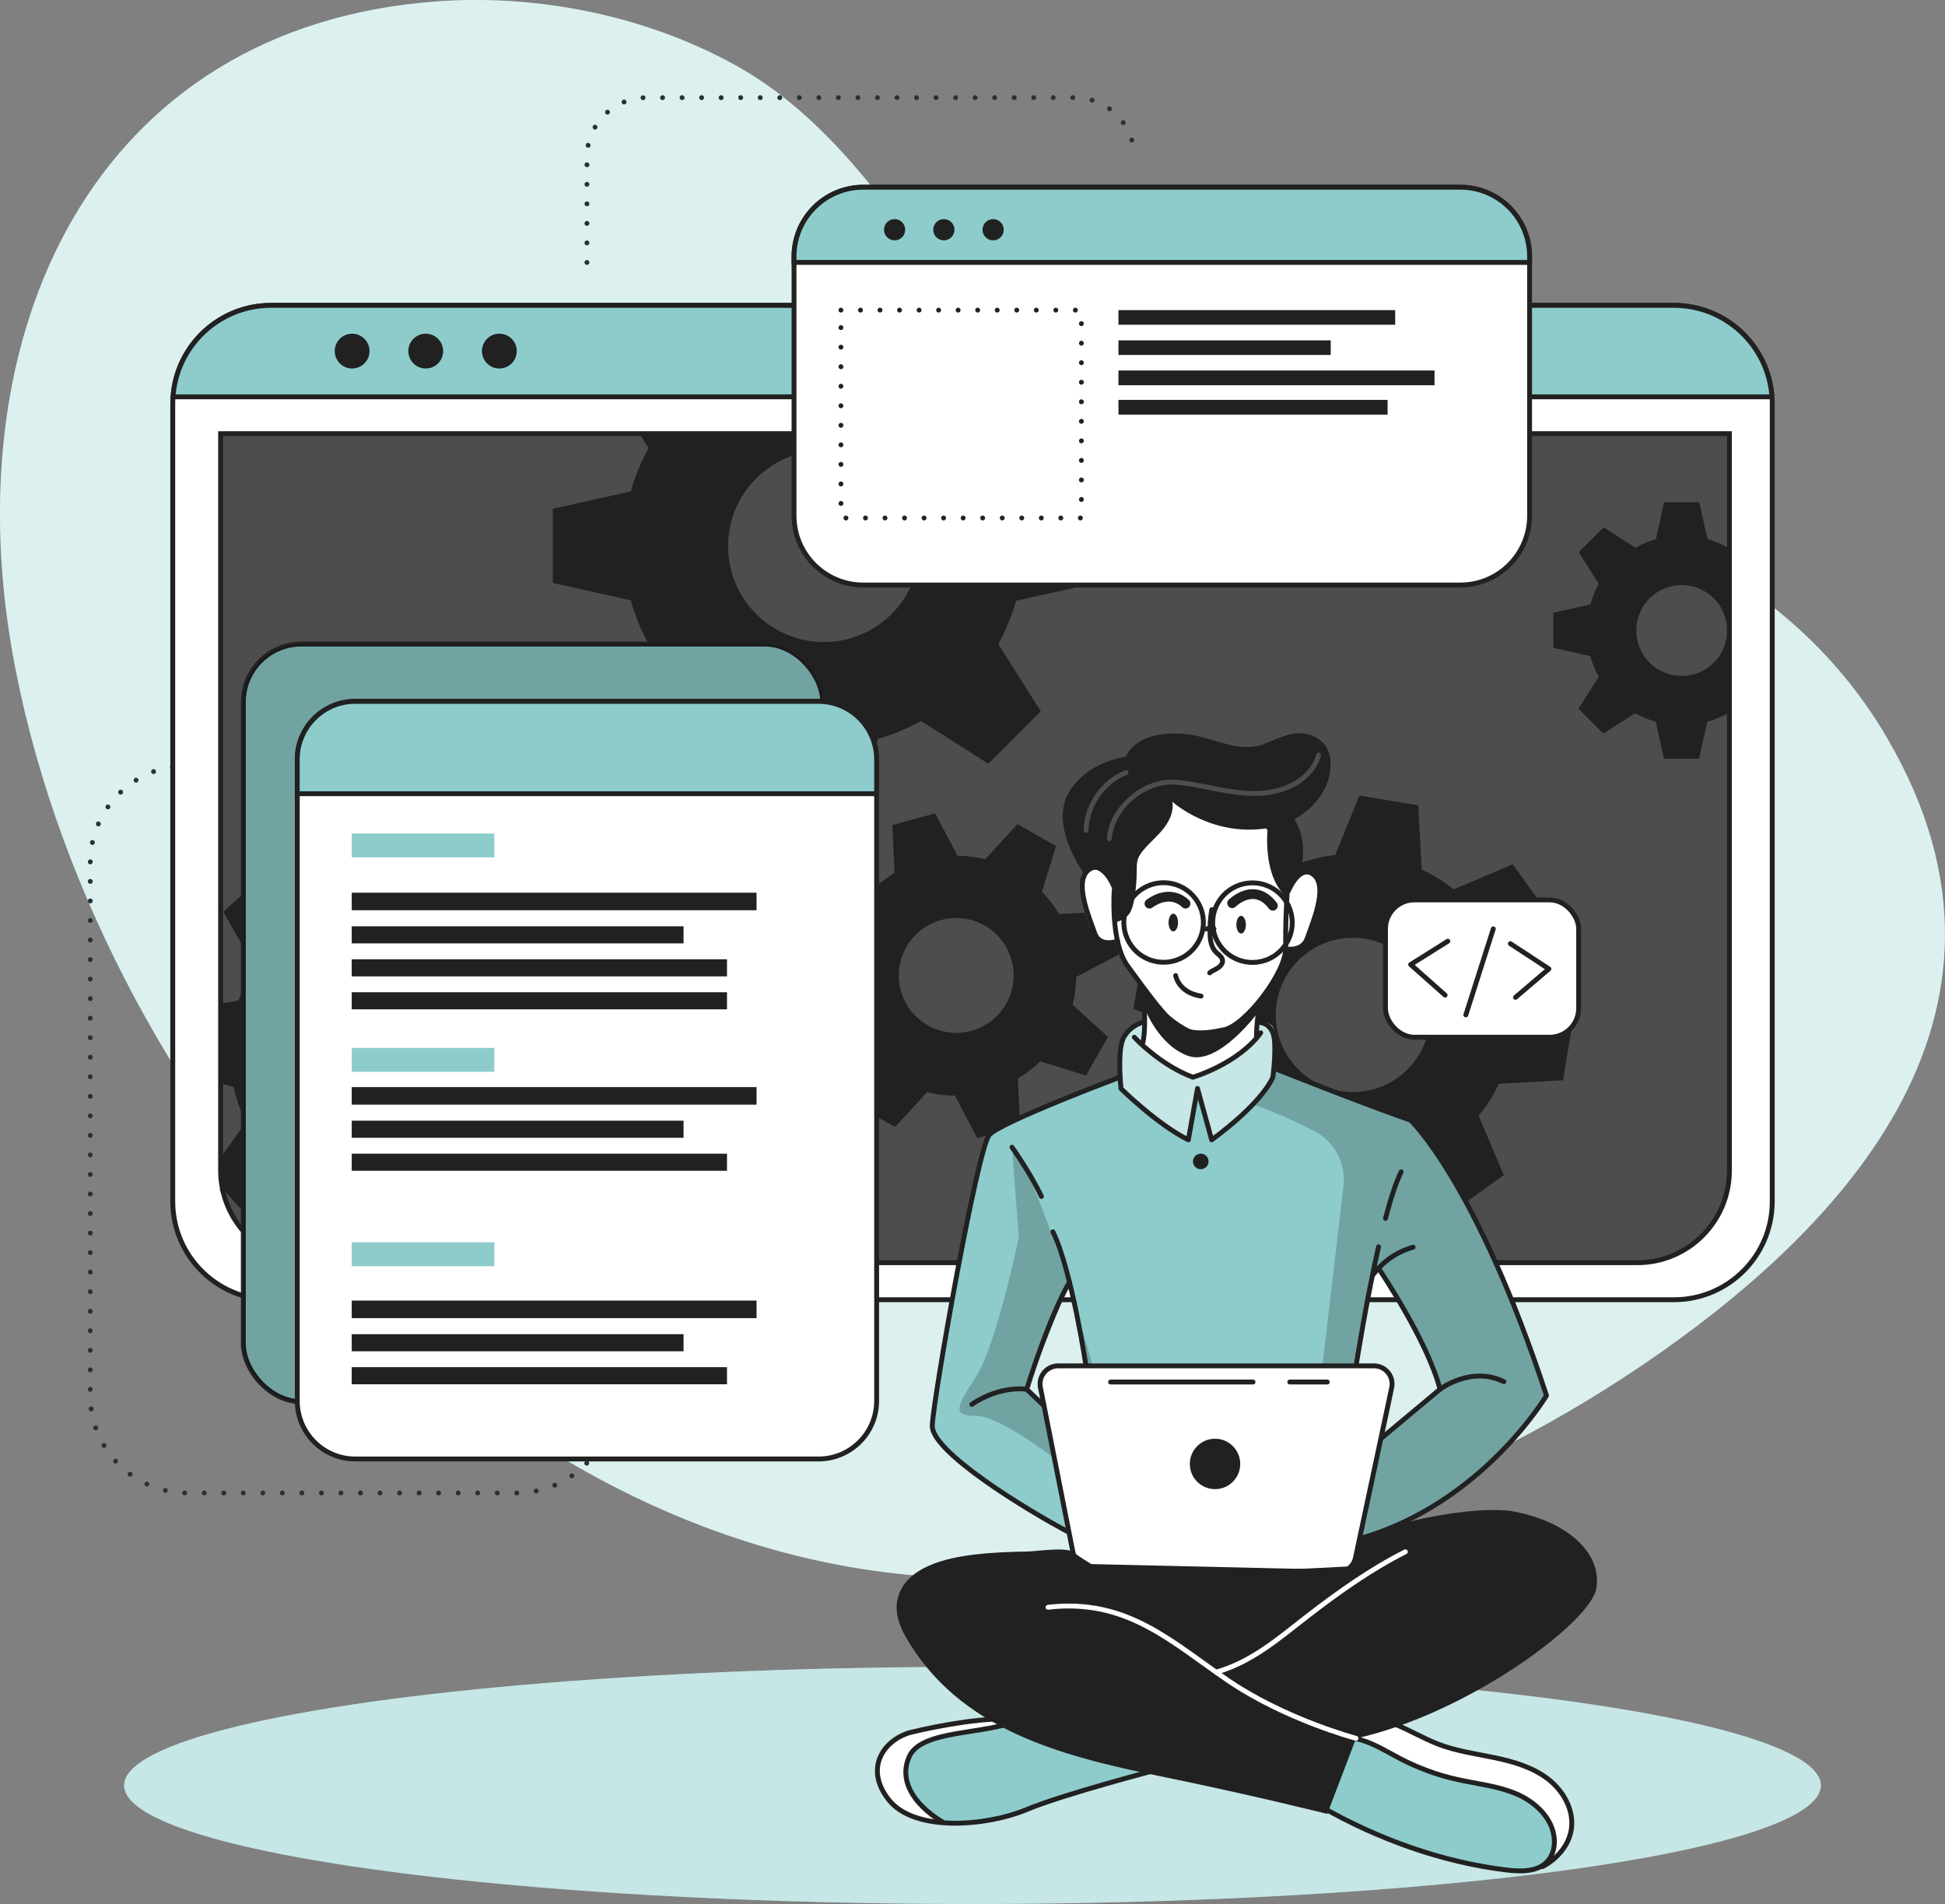 <?xml version="1.0" encoding="UTF-8"?>
<svg xmlns="http://www.w3.org/2000/svg" viewBox="0 0 439.08 429.77">
  <rect x="0" y="0" width="439.08" height="429.77" fill="#808080" stroke="none"/>
  <defs>
    <style>
      .cls-1, .cls-2, .cls-3, .cls-4, .cls-5, .cls-6 {
        fill: #fff;
      }

      .cls-7 {
        stroke: #263238;
      }

      .cls-7, .cls-8, .cls-2, .cls-3, .cls-9, .cls-10, .cls-11, .cls-12, .cls-13 {
        stroke-width: 1.1px;
      }

      .cls-7, .cls-3, .cls-9, .cls-10, .cls-11, .cls-12, .cls-14 {
        stroke-linecap: round;
        stroke-linejoin: round;
      }

      .cls-7, .cls-9, .cls-10, .cls-11, .cls-12, .cls-13, .cls-14 {
        fill: none;
      }

      .cls-7, .cls-11 {
        stroke-dasharray: 0 4.41;
      }

      .cls-8, .cls-2, .cls-13 {
        stroke-miterlimit: 10;
      }

      .cls-8, .cls-3, .cls-11, .cls-12, .cls-13, .cls-14 {
        stroke: #212121;
      }

      .cls-8, .cls-15 {
        fill: #8ecccc;
      }

      .cls-2 {
        stroke: #222221;
      }

      .cls-9, .cls-16, .cls-6 {
        opacity: .2;
      }

      .cls-9, .cls-10 {
        stroke: #fff;
      }

      .cls-4 {
        opacity: .5;
      }

      .cls-5 {
        opacity: .7;
      }

      .cls-17 {
        fill: #212121;
      }

      .cls-14 {
        stroke-width: 2.21px;
      }
    </style>
  </defs>
  <g id="Background_Simple" data-name="Background Simple">
    <g>
      <path class="cls-15" d="m426.09,166.71c-48.74-83.47-180.95-53.74-207.96-94.35-13.83-20.79-29.3-44.89-51.73-57.42C145.01,3,120.21-1.27,98.59.32,21.38,5.97-11.35,75.05,3.48,150.91c19.79,101.19,109.5,204.56,216.06,205.28,55.74.38,108.95-19.55,150.69-47.71.31-.21.62-.42.93-.63,41.7-28.38,92.13-77.4,54.92-141.13Z"/>
      <path class="cls-5" d="m426.09,166.71c-48.74-83.47-180.95-53.74-207.96-94.35-13.83-20.79-29.3-44.89-51.73-57.42C145.01,3,120.21-1.27,98.59.32,21.38,5.97-11.35,75.05,3.48,150.91c19.79,101.19,109.5,204.56,216.06,205.28,55.74.38,108.95-19.55,150.69-47.71.31-.21.62-.42.93-.63,41.7-28.38,92.13-77.4,54.92-141.13Z"/>
    </g>
  </g>
  <g id="Lines">
    <g>
      <path class="cls-7" d="m47.73,172.79h-5.42c-12.11,0-21.93,9.82-21.93,21.93v120.34c0,12.11,9.82,21.93,21.93,21.93h74.36c12.11,0,21.93-9.82,21.93-21.93h0"/>
      <path class="cls-7" d="m132.5,59.24v-23.77c0-7.42,6.01-13.43,13.43-13.43h96.7c7.42,0,13.43,6.01,13.43,13.43h0"/>
    </g>
  </g>
  <g id="Shadow">
    <g>
      <ellipse class="cls-15" cx="219.54" cy="403.01" rx="191.52" ry="26.76"/>
      <ellipse class="cls-4" cx="219.54" cy="403.01" rx="191.52" ry="26.76"/>
    </g>
  </g>
  <g id="Window">
    <g>
      <path class="cls-3" d="m400.08,91.13v180.06c0,12.26-9.94,22.19-22.19,22.19H61.19c-12.26,0-22.19-9.94-22.19-22.19V91.13c0-.53.02-1.05.07-1.57.79-11.53,10.4-20.64,22.13-20.64h316.69c11.73,0,21.33,9.11,22.13,20.64.04.52.07,1.04.07,1.57Z"/>
      <path class="cls-17" d="m49.8,97.89h340.61v166.33c0,11.48-9.32,20.8-20.8,20.8H70.6c-11.48,0-20.8-9.32-20.8-20.8V97.89h0Z"/>
      <path class="cls-6" d="m390.41,97.88v166.34c0,11.48-9.22,20.79-20.57,20.79H70.37c-11.35,0-20.57-9.31-20.57-20.79V97.88h340.62Z"/>
      <path class="cls-8" d="m400.01,89.57H39.06c.79-11.53,10.4-20.64,22.13-20.64h316.69c11.73,0,21.33,9.11,22.13,20.64Z"/>
      <path class="cls-17" d="m83.42,79.25c0,2.17-1.76,3.93-3.93,3.93s-3.93-1.76-3.93-3.93,1.76-3.93,3.93-3.93,3.93,1.76,3.93,3.93Z"/>
      <path class="cls-17" d="m100.04,79.25c0,2.17-1.76,3.93-3.93,3.93s-3.93-1.76-3.93-3.93,1.76-3.93,3.93-3.93,3.93,1.76,3.93,3.93Z"/>
      <circle class="cls-17" cx="112.73" cy="79.25" r="3.93"/>
      <path class="cls-13" d="m390.41,97.89v166.33c0,11.48-9.31,20.8-20.8,20.8H70.6c-10.1,0-18.52-7.21-20.4-16.77h-.01v-.06c-.25-1.29-.39-2.63-.39-3.98V97.89h340.61Z"/>
      <path class="cls-17" d="m390.09,123.62c-1.46-.82-3.01-1.46-4.62-1.91l-1.86-8.35h-7.94l-1.85,8.35c-1.62.44-3.18,1.09-4.63,1.91l-7.17-4.59-5.61,5.61,4.51,7.17c-.83,1.47-1.47,3.02-1.91,4.63l-8.35,1.85v7.94l8.35,1.86c.44,1.63,1.08,3.2,1.91,4.67l-4.59,7.21,5.61,5.61,7.21-4.59c1.46.83,3.01,1.47,4.63,1.92l1.85,8.34h7.94l1.86-8.34c1.61-.45,3.17-1.1,4.62-1.92l.36.23v-37.84l-.33.21Zm-10.44,28.96c-5.67,0-10.26-4.59-10.26-10.26s4.59-10.26,10.26-10.26,10.26,4.6,10.26,10.26-4.59,10.26-10.26,10.26Z"/>
      <path class="cls-17" d="m246.99,131.66v-16.75l-17.61-3.9c-.96-3.4-2.31-6.68-4.03-9.77l2.13-3.35h-83.1l2.05,3.27c-1.73,3.08-3.08,6.35-4.02,9.76l-17.61,3.92v16.74l17.61,3.93c.94,3.43,2.28,6.74,4.02,9.84l-9.67,15.21,11.85,11.84,15.2-9.67c3.09,1.73,6.36,3.09,9.77,4.05l3.9,17.58h16.75l3.94-17.58c3.4-.96,6.66-2.33,9.74-4.05l15.21,9.67,11.84-11.84-9.61-15.21c1.71-3.09,3.07-6.35,4.03-9.75l17.61-3.93Zm-61,13.26c-11.95,0-21.63-9.69-21.63-21.63s9.69-21.63,21.63-21.63,21.63,9.69,21.63,21.63-9.69,21.63-21.63,21.63Z"/>
      <path class="cls-17" d="m135.92,246.64l.71-13.28-13.77-3.88c-.64-2.72-1.59-5.38-2.82-7.9l8.32-11.68-8.91-9.89-12.47,7.05c-2.38-1.49-4.92-2.71-7.59-3.63l-2.38-14.12-13.28-.71-3.84,13.81c-2.74.61-5.38,1.56-7.9,2.8l-11.67-8.32-9.91,8.91,7.06,12.48c-1.52,2.37-2.74,4.91-3.64,7.58l-4.03.66v17.99l2.92.83c.62,2.75,1.57,5.41,2.82,7.92l-5.75,8.04.39,6.89v.04h.01s5.92,6.59,5.92,6.59l12.49-7.05c2.38,1.53,4.94,2.77,7.61,3.67l2.27,13.56h0s.11.57.11.57l13.28.71.35-1.27h0s3.49-12.54,3.49-12.54c2.76-.62,5.41-1.56,7.94-2.8l11.65,8.31,9.91-8.9-7.04-12.49c1.5-2.37,2.71-4.91,3.6-7.57l14.14-2.38Zm-35.28-20.75c-6.35-7.06-17.23-7.63-24.29-1.28-7.06,6.35-7.63,17.23-1.28,24.29,6.35,7.06,17.23,7.62,24.29,1.27s7.63-17.22,1.28-24.28Z"/>
      <path class="cls-17" d="m242.14,226.8c.52-2.06.78-4.17.81-6.29l9.55-5.02-2.64-9.69-10.78.5c-1.09-1.82-2.39-3.5-3.87-5l3.19-10.31-8.7-4.99-7.28,7.95c-2.05-.5-4.15-.77-6.27-.8l-5.04-9.56-9.67,2.63.51,10.79c-1.82,1.09-3.5,2.39-5.01,3.87l-10.31-3.18-4.99,8.69,7.99,7.26c-.52,2.06-.78,4.16-.79,6.27l-9.57,5.04,2.64,9.69,10.79-.51c1.08,1.82,2.37,3.5,3.86,5.01l-3.21,10.26,8.7,4.99,7.24-7.88c2.06.52,4.16.78,6.28.79l5.03,9.56,9.67-2.63-.42-9.22-.07-1.58c1.84-1.08,3.53-2.38,5.06-3.87l10.31,3.2,4.26-7.44.73-1.26-7.98-7.27Zm-22.87,5.88c-6.91,1.88-14.03-2.2-15.91-9.1-1.88-6.91,2.2-14.03,9.1-15.91,6.91-1.88,14.03,2.2,15.91,9.1,1.88,6.91-2.2,14.03-9.1,15.91Z"/>
      <path class="cls-17" d="m352.85,243.84l2.21-13.29-13.46-5.42c-.31-2.84-.96-5.61-1.93-8.3l9.69-10.79-7.84-10.96-13.36,5.67c-2.22-1.78-4.63-3.28-7.21-4.48l-.78-14.49-13.3-2.2-5.45,13.4c-2.82.33-5.59.98-8.26,1.94l-10.82-9.69-10.95,7.84,5.68,13.35c-1.57,1.96-2.92,4.06-4.05,6.29-.15.31-.31.62-.45.93l-14.48.81-2.21,13.28,2.18.88,11.27,4.54c.31,2.81.95,5.59,1.93,8.26l-9.69,10.82,7.84,10.95,13.36-5.69c2.21,1.8,4.63,3.31,7.2,4.51l.75,14.43,13.29,2.2,5.44-13.3c2.83-.31,5.61-.96,8.28-1.94l10.8,9.7,10.96-7.85-5.68-13.36c1.81-2.22,3.34-4.66,4.56-7.25l14.48-.79Zm-37.3-.6c-7.82,5.59-18.7,3.79-24.29-4.03-5.6-7.81-3.79-18.69,4.02-24.28,7.82-5.6,18.7-3.79,24.29,4.02,5.6,7.82,3.79,18.7-4.02,24.29Z"/>
    </g>
  </g>
  <g id="Graphics">
    <g>
      <g>
        <rect class="cls-8" x="54.93" y="145.38" width="130.8" height="171.01" rx="13.11" ry="13.11"/>
        <rect class="cls-16" x="54.93" y="145.38" width="130.8" height="171.01" rx="13.11" ry="13.11"/>
        <g>
          <path class="cls-3" d="m197.9,171.41v144.79c0,7.25-5.87,13.12-13.12,13.12h-104.57c-7.24,0-13.1-5.87-13.1-13.12v-144.79c0-7.24,5.87-13.1,13.1-13.1h104.57c7.25,0,13.12,5.87,13.12,13.1Z"/>
          <path class="cls-8" d="m197.9,171.41v7.75H67.1v-7.75c0-7.24,5.87-13.1,13.1-13.1h104.57c7.25,0,13.12,5.87,13.12,13.1Z"/>
          <rect class="cls-15" x="79.4" y="188.14" width="32.18" height="5.4"/>
          <rect class="cls-15" x="79.4" y="236.53" width="32.18" height="5.4"/>
          <rect class="cls-15" x="79.4" y="280.41" width="32.18" height="5.4"/>
          <g>
            <rect class="cls-17" x="79.4" y="201.5" width="91.39" height="3.96"/>
            <rect class="cls-17" x="79.4" y="209.08" width="74.91" height="3.86"/>
            <rect class="cls-17" x="79.4" y="216.53" width="84.72" height="3.86"/>
            <rect class="cls-17" x="79.4" y="223.97" width="84.72" height="3.86"/>
          </g>
          <g>
            <rect class="cls-17" x="79.4" y="245.38" width="91.39" height="3.96"/>
            <rect class="cls-17" x="79.4" y="252.96" width="74.91" height="3.86"/>
            <rect class="cls-17" x="79.4" y="260.41" width="84.72" height="3.86"/>
          </g>
          <g>
            <rect class="cls-17" x="79.4" y="293.57" width="91.39" height="3.96"/>
            <rect class="cls-17" x="79.4" y="301.15" width="74.91" height="3.86"/>
            <rect class="cls-17" x="79.4" y="308.6" width="84.72" height="3.86"/>
          </g>
        </g>
      </g>
      <g>
        <path class="cls-2" d="m345.3,57.9v58.52c0,8.64-6.99,15.63-15.63,15.63h-134.79c-8.63,0-15.63-6.99-15.63-15.63v-58.52c0-8.64,7-15.64,15.63-15.64h134.79c8.64,0,15.63,7,15.63,15.64Z"/>
        <path class="cls-8" d="m345.3,57.9v1.33h-166.05v-1.33c0-8.64,7-15.64,15.63-15.64h134.79c8.64,0,15.63,7,15.63,15.64Z"/>
        <path class="cls-17" d="m203.65,53.55c-.93.94-2.45.94-3.39,0-.93-.93-.93-2.45,0-3.39s2.45-.93,3.39,0c.93.94.93,2.45,0,3.39Z"/>
        <path class="cls-17" d="m214.77,53.55c-.93.94-2.45.94-3.39,0-.93-.93-.93-2.45,0-3.39.93-.93,2.45-.93,3.39,0s.93,2.45,0,3.39Z"/>
        <path class="cls-17" d="m225.89,53.55c-.93.94-2.45.94-3.39,0-.93-.93-.93-2.45,0-3.39s2.45-.93,3.39,0,.93,2.45,0,3.39Z"/>
        <rect class="cls-11" x="189.84" y="70" width="54.28" height="46.92"/>
        <g>
          <rect class="cls-17" x="252.49" y="70" width="62.47" height="3.3"/>
          <rect class="cls-17" x="252.49" y="76.83" width="47.92" height="3.29"/>
          <rect class="cls-17" x="252.49" y="83.63" width="71.35" height="3.33"/>
          <rect class="cls-17" x="252.49" y="90.26" width="60.76" height="3.33"/>
        </g>
      </g>
    </g>
  </g>
  <g id="Character">
    <g>
      <path class="cls-15" d="m266.4,398.07s-29,8.32-33.05,9.75c-3.68,1.3-13.67,4.8-21.16,3.72-.74-.11-1.46-.26-2.14-.46-7.59-2.26-11-4.37-11.99-9.14-1-4.79,2.78-8.28,6.42-10.53,3.64-2.25,23.39-4.6,23.39-4.6l4.77,1.4h.01l33.75,9.87Z"/>
      <path class="cls-1" d="m212.19,411.54c-.74-.11-1.46-.26-2.14-.46-7.59-2.26-11-4.37-11.99-9.14-1-4.79,2.78-8.28,6.42-10.53,3.64-2.25,23.39-4.6,23.39-4.6l4.77,1.4c-4.31,1.99-20.4,3.09-23.9,5.11-3.51,2.02-5.21,5.82-3.13,10.96,1.1,2.74,4.06,5.38,6.6,7.27Z"/>
      <path class="cls-12" d="m262.04,399.26s-21.78,5.64-30.42,9.25c-8.64,3.61-25.11,5.19-30.98-2.26-5.87-7.45-.68-13.86,5.19-15.28,5.87-1.42,17.74-3.68,24.22-2.78"/>
      <path class="cls-12" d="m212.63,411.15s-11.08-6.08-7.4-14.59c2.72-6.28,17.5-4.92,24.82-8.36"/>
      <path class="cls-15" d="m354.73,412.89c-.3,2.97-1.35,5.81-4.35,7.58-2,1.18-4.84,1.89-8.91,1.84-10.17-.13-29.29-7.4-29.29-7.4l-17.9-9.89,9.31-14.74,2.55-4.04,6.59,1.48s5.45,3.09,10.93,5.55c5.48,2.46,18.79,2.98,23.47,6.77,4.69,3.78,8.11,7.91,7.6,12.85Z"/>
      <path class="cls-1" d="m354.73,412.89c-.3,2.97-1.35,5.81-4.35,7.58.56-2.31,1.03-5.49-.51-8.94-1.99-4.49-8.5-8.45-17.07-9.11-8.55-.66-15.11-4.67-18.54-6.45-2.68-1.39-8.33-4.42-10.68-5.69l2.55-4.04,6.59,1.48s5.45,3.09,10.93,5.55c5.48,2.46,18.79,2.98,23.47,6.77,4.69,3.78,8.11,7.91,7.6,12.85Z"/>
      <path class="cls-12" d="m298.24,407.79c12.74,7.3,27.32,12.56,41.9,14.31,3.26.39,7.05.45,9.23-2,1.22-1.36,1.66-3.29,1.5-5.11-.39-4.6-4.26-8.24-8.5-10.06-4.24-1.82-8.92-2.26-13.42-3.27-4.48-1-8.83-2.6-12.9-4.72-3.24-1.69-6.37-3.74-9.94-4.49-3.57-.76-7.82.16-9.73,3.27"/>
      <path class="cls-12" d="m348.18,421.35c3.29-1.69,6-4.8,6.55-8.46.65-4.33-1.82-8.69-5.29-11.35-3.48-2.66-7.82-3.92-12.11-4.81-4.29-.89-8.67-1.49-12.76-3.08-6.27-2.45-12.46-7.29-18.97-5.57"/>
      <path class="cls-15" d="m318.45,252.87l-30.29-11.53-.37-.14s.11-.81.2-1.97c.19-2.42.29-6.35-.85-7.69-1.69-1.97-6.48-.32-11.14-2.46-4.67-2.14-13.3,1.69-13.3,1.69,0,0-6.23-1.15-8.98,3.35-1.4,3.63-.92,9.03-.92,9.03,0,0-.2.08-.57.21-3.61,1.35-23.24,8.74-27.4,11.7-4.59,3.25-9.66,36.62-11.3,46.42-1.63,9.81-4.53,18.63-3.06,22.01,1.47,3.36,22.57,19.61,34.7,23.81,12.13,4.2,55.19,2.97,55.19,2.97,0,0,.71-.19,1.95-.58,7.28-2.34,33.12-11.97,46.82-34.68,0,0-13.27-43.53-30.68-62.13Zm-81.84,56.13c-2.23,1.58-1.04,7.7-1.04,7.7l-3.79-3.34,9.52-23.41,4.06,17.97s-6.52-.49-8.75,1.08Zm76.16,14.87c-1.05.54,3.01-10.71,1.08-13.26-1.93-2.56-7.71-2.31-7.71-2.31l.5-3.08c.07-.34,3.43-17.59,3.43-17.59l1.14-1.36s11.78,20.2,13.89,27.31c0,0-12.84,10.28-12.32,10.28Z"/>
      <path class="cls-1" d="m261.25,179.86l-15.63,16.6s-2.16,1.91-1.3,6.72c.86,4.82,2.85,8.95,4.36,9.27,1.51.32,3.62.32,3.62.32,0,0,3.35,7.26,5.72,10.11,0,0,.83,11.21.39,14.32,0,0,5.62,4.91,10.91,5.53,5.29.62,13.46-7.48,13.46-7.48l2.03-9.92s4.8-7.28,5.12-9.22c.33-1.94,2.52-1.44,3.6-2.4s3.57-5.23,3.98-9.27c.41-4.04.44-8.68-4.25-7.32-4.07-1.09-1.52-9.69-1.52-9.69l-7.15-6.31-23.34-1.27Z"/>
      <path class="cls-4" d="m288.15,241.34c-.24.64-.51,1.25-.81,1.81-2.58,4.86-13.82,14.13-13.82,14.13l-3.4-10.45-1.86,10.45c-3.75-1.63-15.19-11.55-15.19-11.55,0,0-.39-.93-.86-2.37.38-.13.57-.21.57-.21,0,0-.49-5.41.92-9.03,2.75-4.5,8.98-3.35,8.98-3.35,0,0,8.64-3.83,13.3-1.69,4.67,2.14,9.45.49,11.14,2.46,1.69,1.97.65,9.66.65,9.66l.37.14Z"/>
      <path class="cls-16" d="m318.45,252.87l-30.29-11.53-.37-.14s.11-.81.2-1.97l-.63,3.93-4.48,6.09s7.57,2.73,13.98,6.16c4.45,2.38,7.01,7.23,6.42,12.24l-5.58,47.75-2.28,27.11,6.91,7.17c7.28-2.34,33.12-11.97,46.82-34.68,0,0-13.27-43.53-30.68-62.13Zm-5.68,71c-1.05.54,3.01-10.71,1.08-13.26-1.93-2.56-7.71-2.31-7.71-2.31l.5-3.08c.07-.34,3.43-17.59,3.43-17.59l1.14-1.36s11.78,20.2,13.89,27.31c0,0-12.84,10.28-12.32,10.28Z"/>
      <path class="cls-16" d="m247.41,310.61l-4.71-15.74s-8.44-28.8-14.24-35.91l1.52,20.26s-4.97,24.2-9.57,31.39c-4.6,7.18-5.59,8.98,0,8.98s19.19,10.84,19.19,10.84l-1.05-9.05,8.85-10.78Zm-11.84,6.09l-3.79-3.34,9.52-23.41,4.06,17.97s-6.52-.49-8.75,1.08c-2.23,1.58-1.04,7.7-1.04,7.7Z"/>
      <path class="cls-12" d="m258.02,222.89s.87,8.49,0,12.37"/>
      <path class="cls-12" d="m283.65,234.12s-.05-4.14.94-8.11"/>
      <path class="cls-12" d="m285.92,186.19s5.14,6.45,4.87,11.32c-.26,4.87-.66,10.67-.53,16.33.13,5.66-9.09,17.51-13.83,18.57-4.74,1.05-8.82,1.32-11.85-1.71-3.03-3.03-6.06-7.24-10.01-12.64-3.95-5.4-3.03-17.25-3.03-17.25"/>
      <path class="cls-12" d="m273.56,205.32c-.31,1.77-.45,3.57-.4,5.37.04,1.5.26,3.13,1.32,4.2.57.58,1.39,1.04,1.5,1.85.1.71-.45,1.36-1.05,1.75-.61.39-1.31.63-1.85,1.1"/>
      <path class="cls-12" d="m265.4,220.21s.59,3.83,5.73,4.63"/>
      <path class="cls-17" d="m265.94,208.24c0,1.11-.48,2-1.07,2s-1.07-.9-1.07-2,.48-2,1.07-2,1.07.9,1.07,2Z"/>
      <path class="cls-17" d="m281.25,208.72c0,1.11-.48,2-1.07,2s-1.07-.9-1.07-2,.48-2,1.07-2,1.07.9,1.07,2Z"/>
      <path class="cls-14" d="m278.16,203.87s4.98-4.98,9.19.57"/>
      <path class="cls-14" d="m267.63,203.97s-3.16-3.54-8.14,0"/>
      <path class="cls-17" d="m258.41,227.56s3.05,8.4,9.86,10.79c6.81,2.38,15.85-9.99,15.85-9.99l-.47-1.61s-5.92,7.7-12.51,6.38c-6.59-1.31-13.11-10.24-13.11-10.24l.39,4.66Z"/>
      <path class="cls-12" d="m252.3,212.45s-4.06,1.43-5.14-1.73c-1.08-3.16-4.78-11.49-1.54-14.26,3.24-2.78,5.84,3.66,5.84,3.66"/>
      <path class="cls-12" d="m290.26,214.18s3.77.76,4.85-2.4c1.08-3.16,4.78-11.49,1.54-14.26-3.24-2.78-5.84,3.66-5.84,3.66"/>
      <path class="cls-17" d="m251.46,208.24c1.12-.05,2.97-1.15,3.56-2.1.59-.96.84-2.08,1.04-3.19.37-2.12.56-4.28.56-6.43,0-.84-.02-1.7.23-2.51.26-.84.79-1.56,1.36-2.23,1.42-1.66,3.12-3.06,4.47-4.78s2.34-3.89,1.97-6.04c0,0,9.2,8.41,22.47,5.81,7.14-1.4,14-7.67,13.17-15.55-.3-2.8-2.36-4.82-5.03-5.49-3.53-.88-6.7,1-9.9,2.21-5.83,2.2-11.54-1.58-17.43-2.21-5.04-.54-11.23.08-13.85,5.09,0,0-9.05,1.06-13.02,8.5s3.57,17.73,3.57,17.73c0,0,3.03-3.67,6.93,3.76l-.09,7.43Z"/>
      <path class="cls-17" d="m286.49,184.29s-2.34,12.2,3.77,18.11c0,0,1.34-3.67,2.69-4.56,0,0,3.4-6.45-1.07-13.54-4.47-7.1-5.39,0-5.39,0Z"/>
      <path class="cls-9" d="m297.68,170.41c-.9,3.36-3.75,5.96-6.97,7.28-8.48,3.45-16.72-.38-25.21-1.13-6.94-.61-14.59,5.64-15.07,12.76"/>
      <path class="cls-9" d="m245.16,187.44c.13-5.61,3.83-10.98,9.03-13.08"/>
      <path class="cls-12" d="m256.07,234.12s5.59,6.16,13.21,9.03c0,0,10.15-2.94,15.32-10.02"/>
      <circle class="cls-12" cx="262.68" cy="208.24" r="8.98" transform="translate(-62.9 128.46) rotate(-24.64)"/>
      <circle class="cls-12" cx="282.75" cy="208.24" r="8.98" transform="translate(-23.28 36.03) rotate(-7)"/>
      <path class="cls-12" d="m258.02,230.77s-2.73.55-4.32,3.35c-1.59,2.8-.63,11.61-.63,11.61,0,0,8.21,8.12,15.2,11.55l2.06-11.59,3.2,11.59s10.82-7.65,13.82-14.12c0,0,.98-7.54,0-10.02s-3.23-2.36-3.23-2.36"/>
      <path class="cls-12" d="m245.16,308.31s-3.2-21.5-7.47-30.27"/>
      <path class="cls-12" d="m228.46,258.96s4.06,5.68,6.64,11.11"/>
      <path class="cls-12" d="m312.77,275.01c1.13-4.28,2.33-8.04,3.53-10.49"/>
      <path class="cls-12" d="m306.13,308.31s2.31-14.74,5.07-26.88"/>
      <path class="cls-12" d="m310.06,287.63c2.2-2.94,5.4-5.13,8.94-6.11"/>
      <path class="cls-12" d="m287.78,241.2s18.64,7.44,30.67,11.67c0,0,14.8,13.92,30.67,62.13,0,0-14.55,24.46-42.2,32.3"/>
      <path class="cls-12" d="m311.72,324.74l13.36-11.16s7.07-5.37,14.42-1.7"/>
      <path class="cls-12" d="m311.2,286.28s11.05,16.28,13.88,27.31"/>
      <path class="cls-12" d="m235.69,317.32l-3.91-3.73s-5.81-1.01-12.38,3.39"/>
      <path class="cls-12" d="m231.78,313.59s4.86-15.95,9.65-24.19"/>
      <path class="cls-12" d="m252.78,243.16s-26.81,10.06-29.44,12.99c-2.63,2.93-12.62,59.2-12.88,65.64-.24,5.76,20.65,18.69,30.96,24.14"/>
      <rect class="cls-3" x="312.77" y="203.13" width="43.61" height="30.99" rx="6.53" ry="6.53"/>
      <polyline class="cls-12" points="326.84 212.45 318.45 217.72 326.23 224.62"/>
      <polyline class="cls-12" points="342.12 225.12 349.66 218.7 340.96 213"/>
      <line class="cls-12" x1="330.91" y1="229.08" x2="337.11" y2="209.66"/>
      <path class="cls-17" d="m272.83,262.16c0,.97-.79,1.76-1.76,1.76s-1.76-.79-1.76-1.76.79-1.76,1.76-1.76,1.76.79,1.76,1.76Z"/>
      <g>
        <path class="cls-17" d="m303.86,356.38h-61.02c-.79,0-1.43-.64-1.43-1.43h0c0-.79.64-1.43,1.43-1.43h61.02c.79,0,1.43.64,1.43,1.43h0c0,.79-.64,1.43-1.43,1.43Z"/>
        <path class="cls-3" d="m305.99,351.64l8.18-38.4c.54-2.54-1.4-4.94-4-4.94h-71.29c-2.57,0-4.51,2.35-4.01,4.88l7.33,37.12c.37,1.88,2,3.25,3.92,3.29l55.78,1.28c1.96.04,3.68-1.31,4.09-3.23Z"/>
        <path class="cls-17" d="m279.98,330.44c0,3.14-2.55,5.69-5.69,5.69s-5.69-2.55-5.69-5.69,2.55-5.69,5.69-5.69,5.69,2.55,5.69,5.69Z"/>
        <line class="cls-12" x1="291.16" y1="311.95" x2="299.63" y2="311.95"/>
        <line class="cls-12" x1="250.71" y1="311.95" x2="282.87" y2="311.95"/>
      </g>
      <path class="cls-17" d="m306.13,392.38l-6.5,17.06s-16.57-4.18-37.81-8.53c-22.2-4.55-45.39-10.44-57.42-31.54-1.47-2.57-2.44-5.61-1.76-8.49,1.74-7.29,11.22-9.27,17.47-10,3.92-.46,7.88-.61,11.83-.67,2.01-.03,8.65-1.08,10.26.1,0,0,4.17,3.07,7.72,4.57,3.55,1.51,55.37-1.35,55.37-1.35,0,0,1.54-3.25,1.63-6.22,8.15-4.14,27.01-7.65,34.98-6.1,12.53,2.44,19.84,9.75,18.45,17.41-1.39,7.66-29.05,28.2-54.21,33.77Z"/>
      <path class="cls-10" d="m306.13,392.38s-15.76-4.18-28.64-12.88c-12.88-8.7-22.94-18.8-40.89-16.71"/>
      <path class="cls-10" d="m274.53,377.45c8.14-2.34,14.11-7.6,20.64-12.66,6.92-5.35,14.23-10.54,22.09-14.52"/>
      <line class="cls-12" x1="271.67" y1="209.66" x2="274.05" y2="209.66"/>
    </g>
  </g>
</svg>